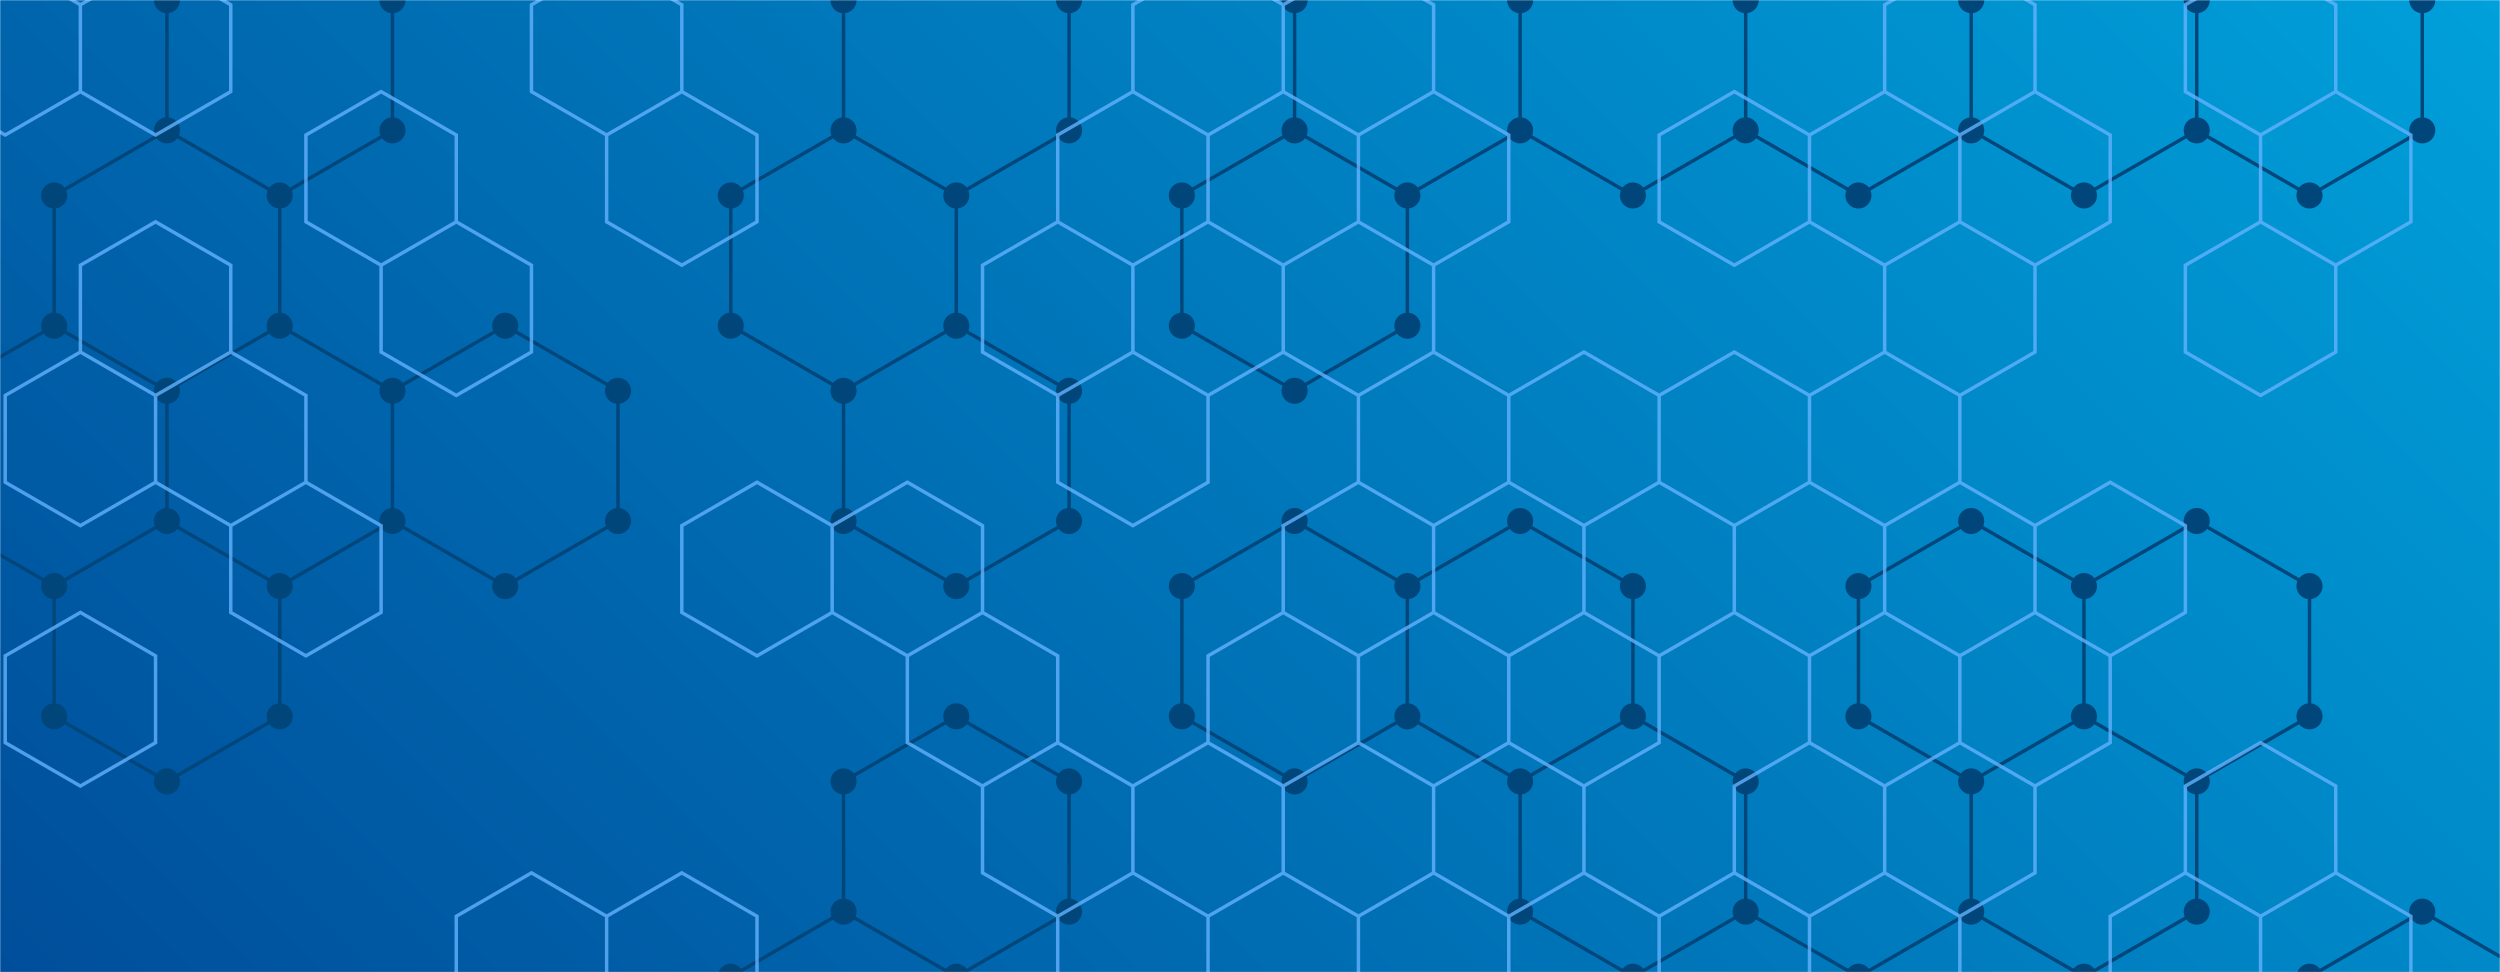 <svg xmlns="http://www.w3.org/2000/svg" version="1.1" xmlns:xlink="http://www.w3.org/1999/xlink" xmlns:svgjs="http://svgjs.com/svgjs" width="1440" height="560" preserveAspectRatio="none" viewBox="0 0 1440 560"><g mask="url(&quot;#SvgjsMask1241&quot;)" fill="none"><rect width="1440" height="560" x="0" y="0" fill="url(#SvgjsLinearGradient1242)"></rect><path d="M96.15 75.1L161.11 112.6L161.11 187.6L96.15 225.1L31.2 187.6L31.2 112.6zM31.2 187.6L96.15 225.1L96.15 300.1L31.2 337.6L-33.75 300.1L-33.75 225.1zM96.15 300.1L161.11 337.6L161.11 412.6L96.15 450.1L31.2 412.6L31.2 337.6zM161.11 -37.4L226.06 0.1L226.06 75.1L161.11 112.6L96.15 75.1L96.15 0.1zM161.11 187.6L226.06 225.1L226.06 300.1L161.11 337.6L96.15 300.1L96.15 225.1zM291.01 187.6L355.97 225.1L355.97 300.1L291.01 337.6L226.06 300.1L226.06 225.1zM485.88 75.1L550.83 112.6L550.83 187.6L485.88 225.1L420.92 187.6L420.92 112.6zM485.88 525.1L550.83 562.6L550.83 637.6L485.88 675.1L420.92 637.6L420.92 562.6zM550.83 -37.4L615.78 0.1L615.78 75.1L550.83 112.6L485.88 75.1L485.88 0.1zM550.83 187.6L615.78 225.1L615.78 300.1L550.83 337.6L485.88 300.1L485.88 225.1zM550.83 412.6L615.78 450.1L615.78 525.1L550.83 562.6L485.88 525.1L485.88 450.1zM745.69 75.1L810.65 112.6L810.65 187.6L745.69 225.1L680.74 187.6L680.74 112.6zM745.69 300.1L810.65 337.6L810.65 412.6L745.69 450.1L680.74 412.6L680.74 337.6zM810.64 -37.4L875.6 0.1L875.6 75.1L810.64 112.6L745.69 75.1L745.69 0.1zM875.6 300.1L940.55 337.6L940.55 412.6L875.6 450.1L810.64 412.6L810.64 337.6zM940.55 -37.4L1005.51 0.1L1005.51 75.1L940.55 112.6L875.6 75.1L875.6 0.1zM940.55 412.6L1005.51 450.1L1005.51 525.1L940.55 562.6L875.6 525.1L875.6 450.1zM1005.51 525.1L1070.46 562.6L1070.46 637.6L1005.51 675.1L940.55 637.6L940.55 562.6zM1070.46 -37.4L1135.41 0.1L1135.41 75.1L1070.46 112.6L1005.51 75.1L1005.51 0.1zM1135.41 300.1L1200.37 337.6L1200.37 412.6L1135.41 450.1L1070.46 412.6L1070.46 337.6zM1135.41 525.1L1200.37 562.6L1200.37 637.6L1135.41 675.1L1070.46 637.6L1070.46 562.6zM1200.37 -37.4L1265.32 0.1L1265.32 75.1L1200.37 112.6L1135.41 75.1L1135.41 0.1zM1265.32 300.1L1330.27 337.6L1330.27 412.6L1265.32 450.1L1200.37 412.6L1200.37 337.6zM1200.37 412.6L1265.32 450.1L1265.32 525.1L1200.37 562.6L1135.41 525.1L1135.41 450.1zM1330.28 -37.4L1395.23 0.1L1395.23 75.1L1330.28 112.6L1265.32 75.1L1265.32 0.1zM1395.23 525.1L1460.18 562.6L1460.18 637.6L1395.23 675.1L1330.28 637.6L1330.28 562.6zM1525.14 75.1L1590.09 112.6L1590.09 187.6L1525.14 225.1L1460.18 187.6L1460.18 112.6zM1525.14 525.1L1590.09 562.6L1590.09 637.6L1525.14 675.1L1460.18 637.6L1460.18 562.6z" stroke="rgba(0, 70, 122, 1)" stroke-width="2"></path><path d="M88.65 75.1 a7.5 7.5 0 1 0 15 0 a7.5 7.5 0 1 0 -15 0zM153.61 112.6 a7.5 7.5 0 1 0 15 0 a7.5 7.5 0 1 0 -15 0zM153.61 187.6 a7.5 7.5 0 1 0 15 0 a7.5 7.5 0 1 0 -15 0zM88.65 225.1 a7.5 7.5 0 1 0 15 0 a7.5 7.5 0 1 0 -15 0zM23.7 187.6 a7.5 7.5 0 1 0 15 0 a7.5 7.5 0 1 0 -15 0zM23.7 112.6 a7.5 7.5 0 1 0 15 0 a7.5 7.5 0 1 0 -15 0zM88.65 300.1 a7.5 7.5 0 1 0 15 0 a7.5 7.5 0 1 0 -15 0zM23.7 337.6 a7.5 7.5 0 1 0 15 0 a7.5 7.5 0 1 0 -15 0zM-41.25 300.1 a7.5 7.5 0 1 0 15 0 a7.5 7.5 0 1 0 -15 0zM-41.25 225.1 a7.5 7.5 0 1 0 15 0 a7.5 7.5 0 1 0 -15 0zM153.61 337.6 a7.5 7.5 0 1 0 15 0 a7.5 7.5 0 1 0 -15 0zM153.61 412.6 a7.5 7.5 0 1 0 15 0 a7.5 7.5 0 1 0 -15 0zM88.65 450.1 a7.5 7.5 0 1 0 15 0 a7.5 7.5 0 1 0 -15 0zM23.7 412.6 a7.5 7.5 0 1 0 15 0 a7.5 7.5 0 1 0 -15 0zM153.61 -37.4 a7.5 7.5 0 1 0 15 0 a7.5 7.5 0 1 0 -15 0zM218.56 0.1 a7.5 7.5 0 1 0 15 0 a7.5 7.5 0 1 0 -15 0zM218.56 75.1 a7.5 7.5 0 1 0 15 0 a7.5 7.5 0 1 0 -15 0zM88.65 0.1 a7.5 7.5 0 1 0 15 0 a7.5 7.5 0 1 0 -15 0zM218.56 225.1 a7.5 7.5 0 1 0 15 0 a7.5 7.5 0 1 0 -15 0zM218.56 300.1 a7.5 7.5 0 1 0 15 0 a7.5 7.5 0 1 0 -15 0zM283.51 187.6 a7.5 7.5 0 1 0 15 0 a7.5 7.5 0 1 0 -15 0zM348.47 225.1 a7.5 7.5 0 1 0 15 0 a7.5 7.5 0 1 0 -15 0zM348.47 300.1 a7.5 7.5 0 1 0 15 0 a7.5 7.5 0 1 0 -15 0zM283.51 337.6 a7.5 7.5 0 1 0 15 0 a7.5 7.5 0 1 0 -15 0zM478.38 75.1 a7.5 7.5 0 1 0 15 0 a7.5 7.5 0 1 0 -15 0zM543.33 112.6 a7.5 7.5 0 1 0 15 0 a7.5 7.5 0 1 0 -15 0zM543.33 187.6 a7.5 7.5 0 1 0 15 0 a7.5 7.5 0 1 0 -15 0zM478.38 225.1 a7.5 7.5 0 1 0 15 0 a7.5 7.5 0 1 0 -15 0zM413.42 187.6 a7.5 7.5 0 1 0 15 0 a7.5 7.5 0 1 0 -15 0zM413.42 112.6 a7.5 7.5 0 1 0 15 0 a7.5 7.5 0 1 0 -15 0zM478.38 525.1 a7.5 7.5 0 1 0 15 0 a7.5 7.5 0 1 0 -15 0zM543.33 562.6 a7.5 7.5 0 1 0 15 0 a7.5 7.5 0 1 0 -15 0zM543.33 637.6 a7.5 7.5 0 1 0 15 0 a7.5 7.5 0 1 0 -15 0zM478.38 675.1 a7.5 7.5 0 1 0 15 0 a7.5 7.5 0 1 0 -15 0zM413.42 637.6 a7.5 7.5 0 1 0 15 0 a7.5 7.5 0 1 0 -15 0zM413.42 562.6 a7.5 7.5 0 1 0 15 0 a7.5 7.5 0 1 0 -15 0zM543.33 -37.4 a7.5 7.5 0 1 0 15 0 a7.5 7.5 0 1 0 -15 0zM608.28 0.1 a7.5 7.5 0 1 0 15 0 a7.5 7.5 0 1 0 -15 0zM608.28 75.1 a7.5 7.5 0 1 0 15 0 a7.5 7.5 0 1 0 -15 0zM478.38 0.1 a7.5 7.5 0 1 0 15 0 a7.5 7.5 0 1 0 -15 0zM608.28 225.1 a7.5 7.5 0 1 0 15 0 a7.5 7.5 0 1 0 -15 0zM608.28 300.1 a7.5 7.5 0 1 0 15 0 a7.5 7.5 0 1 0 -15 0zM543.33 337.6 a7.5 7.5 0 1 0 15 0 a7.5 7.5 0 1 0 -15 0zM478.38 300.1 a7.5 7.5 0 1 0 15 0 a7.5 7.5 0 1 0 -15 0zM543.33 412.6 a7.5 7.5 0 1 0 15 0 a7.5 7.5 0 1 0 -15 0zM608.28 450.1 a7.5 7.5 0 1 0 15 0 a7.5 7.5 0 1 0 -15 0zM608.28 525.1 a7.5 7.5 0 1 0 15 0 a7.5 7.5 0 1 0 -15 0zM478.38 450.1 a7.5 7.5 0 1 0 15 0 a7.5 7.5 0 1 0 -15 0zM738.19 75.1 a7.5 7.5 0 1 0 15 0 a7.5 7.5 0 1 0 -15 0zM803.15 112.6 a7.5 7.5 0 1 0 15 0 a7.5 7.5 0 1 0 -15 0zM803.15 187.6 a7.5 7.5 0 1 0 15 0 a7.5 7.5 0 1 0 -15 0zM738.19 225.1 a7.5 7.5 0 1 0 15 0 a7.5 7.5 0 1 0 -15 0zM673.24 187.6 a7.5 7.5 0 1 0 15 0 a7.5 7.5 0 1 0 -15 0zM673.24 112.6 a7.5 7.5 0 1 0 15 0 a7.5 7.5 0 1 0 -15 0zM738.19 300.1 a7.5 7.5 0 1 0 15 0 a7.5 7.5 0 1 0 -15 0zM803.15 337.6 a7.5 7.5 0 1 0 15 0 a7.5 7.5 0 1 0 -15 0zM803.15 412.6 a7.5 7.5 0 1 0 15 0 a7.5 7.5 0 1 0 -15 0zM738.19 450.1 a7.5 7.5 0 1 0 15 0 a7.5 7.5 0 1 0 -15 0zM673.24 412.6 a7.5 7.5 0 1 0 15 0 a7.5 7.5 0 1 0 -15 0zM673.24 337.6 a7.5 7.5 0 1 0 15 0 a7.5 7.5 0 1 0 -15 0zM803.14 -37.4 a7.5 7.5 0 1 0 15 0 a7.5 7.5 0 1 0 -15 0zM868.1 0.1 a7.5 7.5 0 1 0 15 0 a7.5 7.5 0 1 0 -15 0zM868.1 75.1 a7.5 7.5 0 1 0 15 0 a7.5 7.5 0 1 0 -15 0zM803.14 112.6 a7.5 7.5 0 1 0 15 0 a7.5 7.5 0 1 0 -15 0zM738.19 0.1 a7.5 7.5 0 1 0 15 0 a7.5 7.5 0 1 0 -15 0zM868.1 300.1 a7.5 7.5 0 1 0 15 0 a7.5 7.5 0 1 0 -15 0zM933.05 337.6 a7.5 7.5 0 1 0 15 0 a7.5 7.5 0 1 0 -15 0zM933.05 412.6 a7.5 7.5 0 1 0 15 0 a7.5 7.5 0 1 0 -15 0zM868.1 450.1 a7.5 7.5 0 1 0 15 0 a7.5 7.5 0 1 0 -15 0zM803.14 412.6 a7.5 7.5 0 1 0 15 0 a7.5 7.5 0 1 0 -15 0zM803.14 337.6 a7.5 7.5 0 1 0 15 0 a7.5 7.5 0 1 0 -15 0zM933.05 -37.4 a7.5 7.5 0 1 0 15 0 a7.5 7.5 0 1 0 -15 0zM998.01 0.1 a7.5 7.5 0 1 0 15 0 a7.5 7.5 0 1 0 -15 0zM998.01 75.1 a7.5 7.5 0 1 0 15 0 a7.5 7.5 0 1 0 -15 0zM933.05 112.6 a7.5 7.5 0 1 0 15 0 a7.5 7.5 0 1 0 -15 0zM998.01 450.1 a7.5 7.5 0 1 0 15 0 a7.5 7.5 0 1 0 -15 0zM998.01 525.1 a7.5 7.5 0 1 0 15 0 a7.5 7.5 0 1 0 -15 0zM933.05 562.6 a7.5 7.5 0 1 0 15 0 a7.5 7.5 0 1 0 -15 0zM868.1 525.1 a7.5 7.5 0 1 0 15 0 a7.5 7.5 0 1 0 -15 0zM1062.96 562.6 a7.5 7.5 0 1 0 15 0 a7.5 7.5 0 1 0 -15 0zM1062.96 637.6 a7.5 7.5 0 1 0 15 0 a7.5 7.5 0 1 0 -15 0zM998.01 675.1 a7.5 7.5 0 1 0 15 0 a7.5 7.5 0 1 0 -15 0zM933.05 637.6 a7.5 7.5 0 1 0 15 0 a7.5 7.5 0 1 0 -15 0zM1062.96 -37.4 a7.5 7.5 0 1 0 15 0 a7.5 7.5 0 1 0 -15 0zM1127.91 0.1 a7.5 7.5 0 1 0 15 0 a7.5 7.5 0 1 0 -15 0zM1127.91 75.1 a7.5 7.5 0 1 0 15 0 a7.5 7.5 0 1 0 -15 0zM1062.96 112.6 a7.5 7.5 0 1 0 15 0 a7.5 7.5 0 1 0 -15 0zM1127.91 300.1 a7.5 7.5 0 1 0 15 0 a7.5 7.5 0 1 0 -15 0zM1192.87 337.6 a7.5 7.5 0 1 0 15 0 a7.5 7.5 0 1 0 -15 0zM1192.87 412.6 a7.5 7.5 0 1 0 15 0 a7.5 7.5 0 1 0 -15 0zM1127.91 450.1 a7.5 7.5 0 1 0 15 0 a7.5 7.5 0 1 0 -15 0zM1062.96 412.6 a7.5 7.5 0 1 0 15 0 a7.5 7.5 0 1 0 -15 0zM1062.96 337.6 a7.5 7.5 0 1 0 15 0 a7.5 7.5 0 1 0 -15 0zM1127.91 525.1 a7.5 7.5 0 1 0 15 0 a7.5 7.5 0 1 0 -15 0zM1192.87 562.6 a7.5 7.5 0 1 0 15 0 a7.5 7.5 0 1 0 -15 0zM1192.87 637.6 a7.5 7.5 0 1 0 15 0 a7.5 7.5 0 1 0 -15 0zM1127.91 675.1 a7.5 7.5 0 1 0 15 0 a7.5 7.5 0 1 0 -15 0zM1192.87 -37.4 a7.5 7.5 0 1 0 15 0 a7.5 7.5 0 1 0 -15 0zM1257.82 0.1 a7.5 7.5 0 1 0 15 0 a7.5 7.5 0 1 0 -15 0zM1257.82 75.1 a7.5 7.5 0 1 0 15 0 a7.5 7.5 0 1 0 -15 0zM1192.87 112.6 a7.5 7.5 0 1 0 15 0 a7.5 7.5 0 1 0 -15 0zM1257.82 300.1 a7.5 7.5 0 1 0 15 0 a7.5 7.5 0 1 0 -15 0zM1322.77 337.6 a7.5 7.5 0 1 0 15 0 a7.5 7.5 0 1 0 -15 0zM1322.77 412.6 a7.5 7.5 0 1 0 15 0 a7.5 7.5 0 1 0 -15 0zM1257.82 450.1 a7.5 7.5 0 1 0 15 0 a7.5 7.5 0 1 0 -15 0zM1257.82 525.1 a7.5 7.5 0 1 0 15 0 a7.5 7.5 0 1 0 -15 0zM1322.78 -37.4 a7.5 7.5 0 1 0 15 0 a7.5 7.5 0 1 0 -15 0zM1387.73 0.1 a7.5 7.5 0 1 0 15 0 a7.5 7.5 0 1 0 -15 0zM1387.73 75.1 a7.5 7.5 0 1 0 15 0 a7.5 7.5 0 1 0 -15 0zM1322.78 112.6 a7.5 7.5 0 1 0 15 0 a7.5 7.5 0 1 0 -15 0zM1387.73 525.1 a7.5 7.5 0 1 0 15 0 a7.5 7.5 0 1 0 -15 0zM1452.68 562.6 a7.5 7.5 0 1 0 15 0 a7.5 7.5 0 1 0 -15 0zM1452.68 637.6 a7.5 7.5 0 1 0 15 0 a7.5 7.5 0 1 0 -15 0zM1387.73 675.1 a7.5 7.5 0 1 0 15 0 a7.5 7.5 0 1 0 -15 0zM1322.78 637.6 a7.5 7.5 0 1 0 15 0 a7.5 7.5 0 1 0 -15 0zM1322.78 562.6 a7.5 7.5 0 1 0 15 0 a7.5 7.5 0 1 0 -15 0zM1517.64 75.1 a7.5 7.5 0 1 0 15 0 a7.5 7.5 0 1 0 -15 0zM1582.59 112.6 a7.5 7.5 0 1 0 15 0 a7.5 7.5 0 1 0 -15 0zM1582.59 187.6 a7.5 7.5 0 1 0 15 0 a7.5 7.5 0 1 0 -15 0zM1517.64 225.1 a7.5 7.5 0 1 0 15 0 a7.5 7.5 0 1 0 -15 0zM1452.68 187.6 a7.5 7.5 0 1 0 15 0 a7.5 7.5 0 1 0 -15 0zM1452.68 112.6 a7.5 7.5 0 1 0 15 0 a7.5 7.5 0 1 0 -15 0zM1517.64 525.1 a7.5 7.5 0 1 0 15 0 a7.5 7.5 0 1 0 -15 0zM1582.59 562.6 a7.5 7.5 0 1 0 15 0 a7.5 7.5 0 1 0 -15 0zM1582.59 637.6 a7.5 7.5 0 1 0 15 0 a7.5 7.5 0 1 0 -15 0zM1517.64 675.1 a7.5 7.5 0 1 0 15 0 a7.5 7.5 0 1 0 -15 0z" fill="rgba(0, 70, 122, 1)"></path><path d="M3 -22.23L46.3 2.77L46.3 52.77L3 77.77L-40.3 52.77L-40.3 2.77zM46.3 202.77L89.61 227.77L89.61 277.77L46.3 302.77L3 277.77L3 227.77zM46.3 352.77L89.61 377.77L89.61 427.77L46.3 452.77L3 427.77L3 377.77zM89.61 -22.23L132.91 2.77L132.91 52.77L89.61 77.77L46.3 52.77L46.3 2.77zM89.61 127.77L132.91 152.77L132.91 202.77L89.61 227.77L46.3 202.77L46.3 152.77zM132.91 202.77L176.21 227.77L176.21 277.77L132.91 302.77L89.61 277.77L89.61 227.77zM219.51 52.77L262.81 77.77L262.81 127.77L219.51 152.77L176.21 127.77L176.21 77.77zM176.21 277.77L219.51 302.77L219.51 352.77L176.21 377.77L132.91 352.77L132.91 302.77zM262.81 127.77L306.12 152.77L306.12 202.77L262.81 227.77L219.51 202.77L219.51 152.77zM306.12 502.77L349.42 527.77L349.42 577.77L306.12 602.77L262.81 577.77L262.81 527.77zM349.42 -22.23L392.72 2.77L392.72 52.77L349.42 77.77L306.12 52.77L306.12 2.77zM392.72 52.77L436.03 77.77L436.03 127.77L392.72 152.77L349.42 127.77L349.42 77.77zM392.72 502.77L436.03 527.77L436.03 577.77L392.72 602.77L349.42 577.77L349.42 527.77zM436.03 277.77L479.33 302.77L479.33 352.77L436.03 377.77L392.72 352.77L392.72 302.77zM522.63 277.77L565.93 302.77L565.93 352.77L522.63 377.77L479.33 352.77L479.33 302.77zM565.93 352.77L609.24 377.77L609.24 427.77L565.93 452.77L522.63 427.77L522.63 377.77zM652.54 52.77L695.84 77.77L695.84 127.77L652.54 152.77L609.24 127.77L609.24 77.77zM609.24 127.77L652.54 152.77L652.54 202.77L609.24 227.77L565.93 202.77L565.93 152.77zM652.54 202.77L695.84 227.77L695.84 277.77L652.54 302.77L609.24 277.77L609.24 227.77zM609.24 427.77L652.54 452.77L652.54 502.77L609.24 527.77L565.93 502.77L565.93 452.77zM652.54 502.77L695.84 527.77L695.84 577.77L652.54 602.77L609.24 577.77L609.24 527.77zM695.84 -22.23L739.14 2.77L739.14 52.77L695.84 77.77L652.54 52.77L652.54 2.77zM739.14 52.77L782.45 77.77L782.45 127.77L739.14 152.77L695.84 127.77L695.84 77.77zM695.84 127.77L739.14 152.77L739.14 202.77L695.84 227.77L652.54 202.77L652.54 152.77zM739.14 352.77L782.45 377.77L782.45 427.77L739.14 452.77L695.84 427.77L695.84 377.77zM695.84 427.77L739.14 452.77L739.14 502.77L695.84 527.77L652.54 502.77L652.54 452.77zM782.45 -22.23L825.75 2.77L825.75 52.77L782.45 77.77L739.14 52.77L739.14 2.77zM825.75 52.77L869.05 77.77L869.05 127.77L825.75 152.77L782.45 127.77L782.45 77.77zM782.45 127.77L825.75 152.77L825.75 202.77L782.45 227.77L739.14 202.77L739.14 152.77zM825.75 202.77L869.05 227.77L869.05 277.77L825.75 302.77L782.45 277.77L782.45 227.77zM782.45 277.77L825.75 302.77L825.75 352.77L782.45 377.77L739.14 352.77L739.14 302.77zM782.45 427.77L825.75 452.77L825.75 502.77L782.45 527.77L739.14 502.77L739.14 452.77zM825.75 502.77L869.05 527.77L869.05 577.77L825.75 602.77L782.45 577.77L782.45 527.77zM912.35 202.77L955.66 227.77L955.66 277.77L912.35 302.77L869.05 277.77L869.05 227.77zM869.05 277.77L912.35 302.77L912.35 352.77L869.05 377.77L825.75 352.77L825.75 302.77zM912.35 352.77L955.66 377.77L955.66 427.77L912.35 452.77L869.05 427.77L869.05 377.77zM869.05 427.77L912.35 452.77L912.35 502.77L869.05 527.77L825.75 502.77L825.75 452.77zM912.35 502.77L955.66 527.77L955.66 577.77L912.35 602.77L869.05 577.77L869.05 527.77zM998.96 52.77L1042.26 77.77L1042.26 127.77L998.96 152.77L955.66 127.77L955.66 77.77zM998.96 202.77L1042.26 227.77L1042.26 277.77L998.96 302.77L955.66 277.77L955.66 227.77zM955.66 277.77L998.96 302.77L998.96 352.77L955.66 377.77L912.35 352.77L912.35 302.77zM998.96 502.77L1042.26 527.77L1042.26 577.77L998.96 602.77L955.66 577.77L955.66 527.77zM1085.56 52.77L1128.87 77.77L1128.87 127.77L1085.56 152.77L1042.26 127.77L1042.26 77.77zM1085.56 202.77L1128.87 227.77L1128.87 277.77L1085.56 302.77L1042.26 277.77L1042.26 227.77zM1042.26 277.77L1085.56 302.77L1085.56 352.77L1042.26 377.77L998.96 352.77L998.96 302.77zM1085.56 352.77L1128.87 377.77L1128.87 427.77L1085.56 452.77L1042.26 427.77L1042.26 377.77zM1042.26 427.77L1085.56 452.77L1085.56 502.77L1042.26 527.77L998.96 502.77L998.96 452.77zM1085.56 502.77L1128.87 527.77L1128.87 577.77L1085.56 602.77L1042.26 577.77L1042.26 527.77zM1128.87 -22.23L1172.17 2.77L1172.17 52.77L1128.87 77.77L1085.56 52.77L1085.56 2.77zM1172.17 52.77L1215.47 77.77L1215.47 127.77L1172.17 152.77L1128.87 127.77L1128.87 77.77zM1128.87 127.77L1172.17 152.77L1172.17 202.77L1128.87 227.77L1085.56 202.77L1085.56 152.77zM1128.87 277.77L1172.17 302.77L1172.17 352.77L1128.87 377.77L1085.56 352.77L1085.56 302.77zM1172.17 352.77L1215.47 377.77L1215.47 427.77L1172.17 452.77L1128.87 427.77L1128.87 377.77zM1128.87 427.77L1172.17 452.77L1172.17 502.77L1128.87 527.77L1085.56 502.77L1085.56 452.77zM1215.47 277.77L1258.77 302.77L1258.77 352.77L1215.47 377.77L1172.17 352.77L1172.17 302.77zM1258.77 502.77L1302.08 527.77L1302.08 577.77L1258.77 602.77L1215.47 577.77L1215.47 527.77zM1302.08 -22.23L1345.38 2.77L1345.38 52.77L1302.08 77.77L1258.77 52.77L1258.77 2.77zM1345.38 52.77L1388.68 77.77L1388.68 127.77L1345.38 152.77L1302.08 127.77L1302.08 77.77zM1302.08 127.77L1345.38 152.77L1345.38 202.77L1302.08 227.77L1258.77 202.77L1258.77 152.77zM1302.08 427.77L1345.38 452.77L1345.38 502.77L1302.08 527.77L1258.77 502.77L1258.77 452.77zM1345.38 502.77L1388.68 527.77L1388.68 577.77L1345.38 602.77L1302.08 577.77L1302.08 527.77z" stroke="rgba(99, 178, 253, 0.8)" stroke-width="2"></path></g><defs><mask id="SvgjsMask1241"><rect width="1440" height="560" fill="#ffffff"></rect></mask><linearGradient x1="15.28%" y1="139.29%" x2="84.72%" y2="-39.29%" gradientUnits="userSpaceOnUse" id="SvgjsLinearGradient1242"><stop stop-color="rgba(0, 78, 155, 1)" offset="0"></stop><stop stop-color="rgba(0, 94, 167, 1)" offset="0.2"></stop><stop stop-color="rgba(0, 152, 212, 1)" offset="0.91"></stop><stop stop-color="rgba(0, 160, 218, 1)" offset="1"></stop></linearGradient></defs></svg>